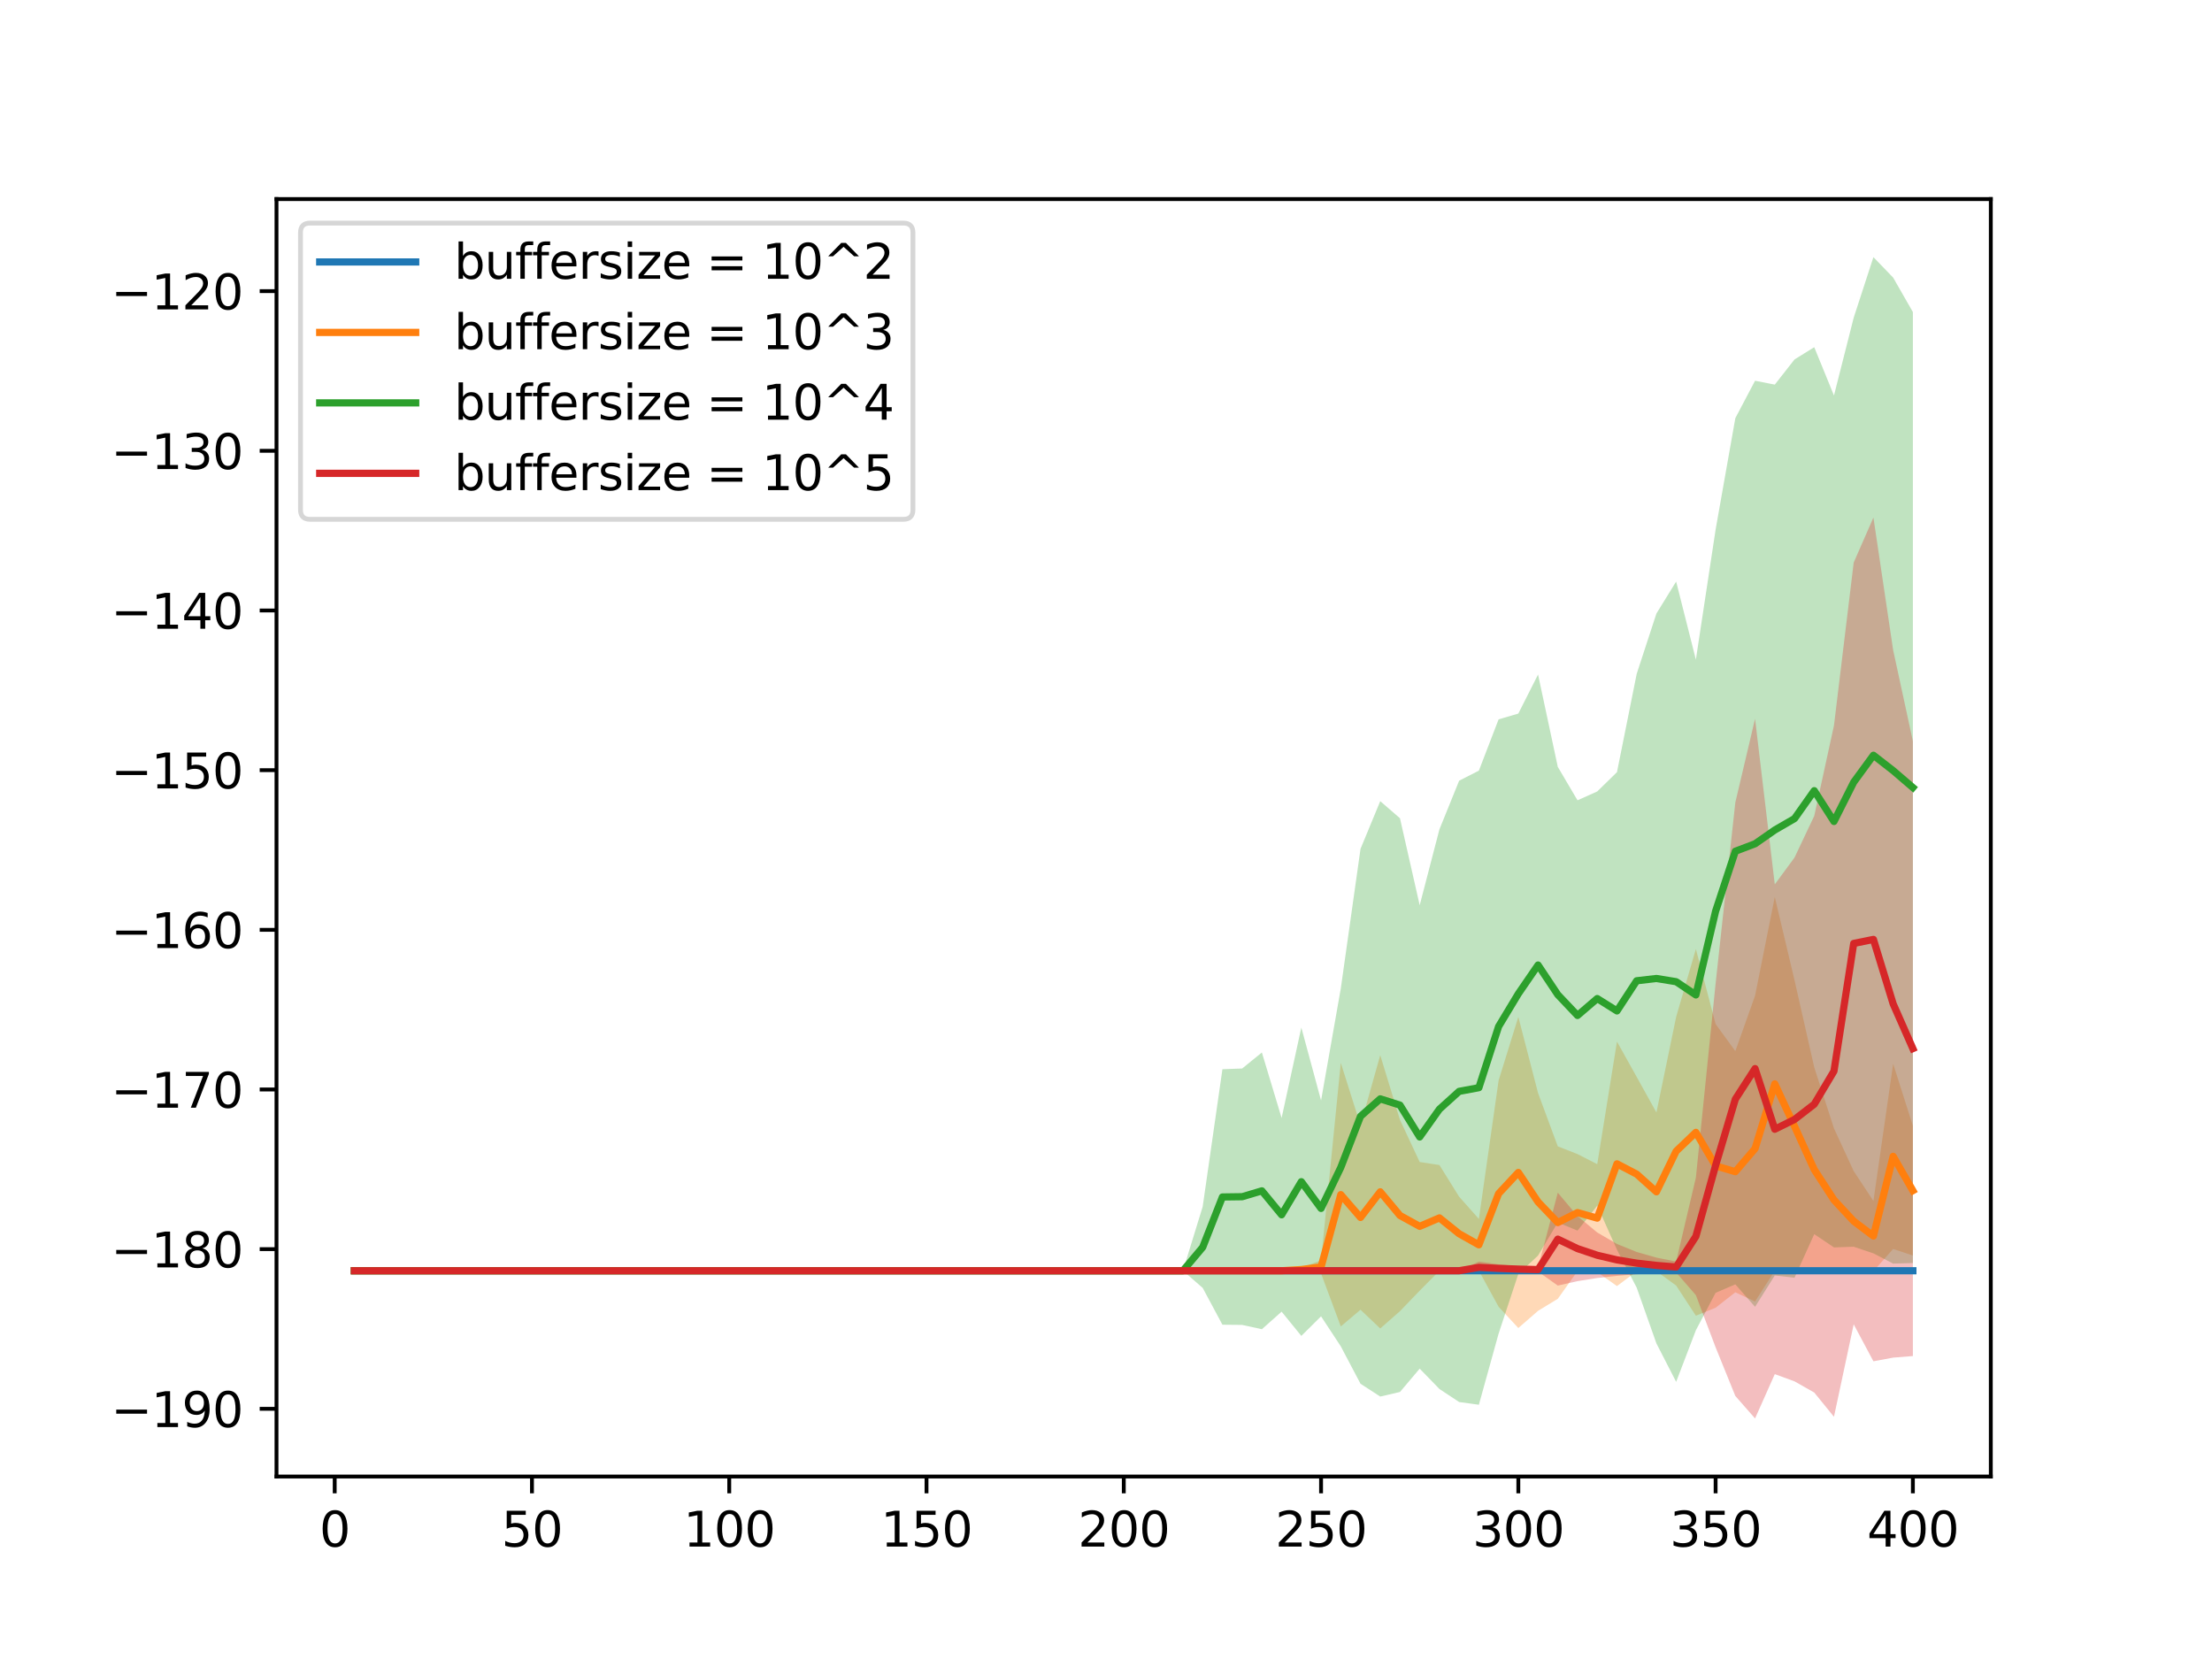 <?xml version="1.0" encoding="utf-8" standalone="no"?>
<!DOCTYPE svg PUBLIC "-//W3C//DTD SVG 1.1//EN"
  "http://www.w3.org/Graphics/SVG/1.1/DTD/svg11.dtd">
<svg height="345.6pt" version="1.1" viewBox="0 0 460.8 345.6" width="460.8pt" xmlns="http://www.w3.org/2000/svg" xmlns:xlink="http://www.w3.org/1999/xlink">
 <defs>
  <style type="text/css">*{stroke-linecap:butt;stroke-linejoin:round;}</style>
 </defs>
 <g id="figure_1">
  <g id="patch_1">
   <path d="M 0 345.6 
L 460.8 345.6 
L 460.8 0 
L 0 0 
z
" style="fill:#ffffff;"/>
  </g>
  <g id="axes_1">
   <g id="patch_2">
    <path d="M 57.6 307.584 
L 414.72 307.584 
L 414.72 41.472 
L 57.6 41.472 
z
" style="fill:#ffffff;"/>
   </g>
   <g id="PolyCollection_1">
    <path clip-path="url(#p10a5a491b6)" d="M 73.833 264.716 
L 73.833 264.716 
L 77.942 264.716 
L 82.052 264.716 
L 86.161 264.716 
L 90.271 264.716 
L 94.38 264.716 
L 98.49 264.716 
L 102.6 264.716 
L 106.709 264.716 
L 110.819 264.716 
L 114.928 264.716 
L 119.038 264.716 
L 123.147 264.716 
L 127.257 264.716 
L 131.366 264.716 
L 135.476 264.716 
L 139.586 264.716 
L 143.695 264.716 
L 147.805 264.716 
L 151.914 264.716 
L 156.024 264.716 
L 160.133 264.716 
L 164.243 264.716 
L 168.352 264.716 
L 172.462 264.716 
L 176.572 264.716 
L 180.681 264.716 
L 184.791 264.716 
L 188.9 264.716 
L 193.01 264.716 
L 197.119 264.716 
L 201.229 264.716 
L 205.338 264.716 
L 209.448 264.716 
L 213.557 264.716 
L 217.667 264.716 
L 221.777 264.716 
L 225.886 264.716 
L 229.996 264.716 
L 234.105 264.716 
L 238.215 264.716 
L 242.324 264.716 
L 246.434 264.716 
L 250.543 264.716 
L 254.653 264.716 
L 258.763 264.716 
L 262.872 264.716 
L 266.982 264.716 
L 271.091 264.716 
L 275.201 264.716 
L 279.31 264.716 
L 283.42 264.716 
L 287.529 264.716 
L 291.639 264.716 
L 295.748 264.716 
L 299.858 264.716 
L 303.968 264.716 
L 308.077 264.716 
L 312.187 264.716 
L 316.296 264.716 
L 320.406 264.716 
L 324.515 264.716 
L 328.625 264.716 
L 332.734 264.716 
L 336.844 264.716 
L 340.954 264.716 
L 345.063 264.716 
L 349.173 264.716 
L 353.282 264.716 
L 357.392 264.716 
L 361.501 264.716 
L 365.611 264.716 
L 369.72 264.716 
L 373.83 264.716 
L 377.94 264.716 
L 382.049 264.716 
L 386.159 264.716 
L 390.268 264.716 
L 394.378 264.716 
L 398.487 264.716 
L 398.487 264.716 
L 398.487 264.716 
L 394.378 264.716 
L 390.268 264.716 
L 386.159 264.716 
L 382.049 264.716 
L 377.94 264.716 
L 373.83 264.716 
L 369.72 264.716 
L 365.611 264.716 
L 361.501 264.716 
L 357.392 264.716 
L 353.282 264.716 
L 349.173 264.716 
L 345.063 264.716 
L 340.954 264.716 
L 336.844 264.716 
L 332.734 264.716 
L 328.625 264.716 
L 324.515 264.716 
L 320.406 264.716 
L 316.296 264.716 
L 312.187 264.716 
L 308.077 264.716 
L 303.968 264.716 
L 299.858 264.716 
L 295.748 264.716 
L 291.639 264.716 
L 287.529 264.716 
L 283.42 264.716 
L 279.31 264.716 
L 275.201 264.716 
L 271.091 264.716 
L 266.982 264.716 
L 262.872 264.716 
L 258.763 264.716 
L 254.653 264.716 
L 250.543 264.716 
L 246.434 264.716 
L 242.324 264.716 
L 238.215 264.716 
L 234.105 264.716 
L 229.996 264.716 
L 225.886 264.716 
L 221.777 264.716 
L 217.667 264.716 
L 213.557 264.716 
L 209.448 264.716 
L 205.338 264.716 
L 201.229 264.716 
L 197.119 264.716 
L 193.01 264.716 
L 188.9 264.716 
L 184.791 264.716 
L 180.681 264.716 
L 176.572 264.716 
L 172.462 264.716 
L 168.352 264.716 
L 164.243 264.716 
L 160.133 264.716 
L 156.024 264.716 
L 151.914 264.716 
L 147.805 264.716 
L 143.695 264.716 
L 139.586 264.716 
L 135.476 264.716 
L 131.366 264.716 
L 127.257 264.716 
L 123.147 264.716 
L 119.038 264.716 
L 114.928 264.716 
L 110.819 264.716 
L 106.709 264.716 
L 102.6 264.716 
L 98.49 264.716 
L 94.38 264.716 
L 90.271 264.716 
L 86.161 264.716 
L 82.052 264.716 
L 77.942 264.716 
L 73.833 264.716 
z
" style="fill:#1f77b4;fill-opacity:0.3;"/>
   </g>
   <g id="PolyCollection_2">
    <path clip-path="url(#p10a5a491b6)" d="M 73.833 264.716 
L 73.833 264.716 
L 77.942 264.716 
L 82.052 264.716 
L 86.161 264.716 
L 90.271 264.716 
L 94.38 264.716 
L 98.49 264.716 
L 102.6 264.716 
L 106.709 264.716 
L 110.819 264.716 
L 114.928 264.716 
L 119.038 264.716 
L 123.147 264.716 
L 127.257 264.716 
L 131.366 264.716 
L 135.476 264.716 
L 139.586 264.716 
L 143.695 264.716 
L 147.805 264.716 
L 151.914 264.716 
L 156.024 264.716 
L 160.133 264.716 
L 164.243 264.716 
L 168.352 264.716 
L 172.462 264.716 
L 176.572 264.716 
L 180.681 264.716 
L 184.791 264.716 
L 188.9 264.716 
L 193.01 264.716 
L 197.119 264.716 
L 201.229 264.716 
L 205.338 264.716 
L 209.448 264.716 
L 213.557 264.716 
L 217.667 264.716 
L 221.777 264.716 
L 225.886 264.716 
L 229.996 264.716 
L 234.105 264.716 
L 238.215 264.716 
L 242.324 264.716 
L 246.434 264.716 
L 250.543 264.716 
L 254.653 264.716 
L 258.763 264.716 
L 262.872 264.716 
L 266.982 264.716 
L 271.091 264.896 
L 275.201 265.294 
L 279.31 276.321 
L 283.42 272.84 
L 287.529 276.75 
L 291.639 273.14 
L 295.748 268.876 
L 299.858 264.723 
L 303.968 264.721 
L 308.077 264.72 
L 312.187 272.223 
L 316.296 276.652 
L 320.406 273.071 
L 324.515 270.565 
L 328.625 264.8 
L 332.734 265.001 
L 336.844 267.912 
L 340.954 264.84 
L 345.063 264.811 
L 349.173 267.805 
L 353.282 274.089 
L 357.392 272.424 
L 361.501 269.207 
L 365.611 271.134 
L 369.72 264.724 
L 373.83 265.06 
L 377.94 264.957 
L 382.049 264.885 
L 386.159 264.834 
L 390.268 264.799 
L 394.378 260.185 
L 398.487 261.545 
L 398.487 261.545 
L 398.487 234.525 
L 394.378 221.586 
L 390.268 250.181 
L 386.159 243.952 
L 382.049 235.053 
L 377.94 222.34 
L 373.83 204.179 
L 369.72 186.854 
L 365.611 207.411 
L 361.501 218.965 
L 357.392 213.317 
L 353.282 197.691 
L 349.173 211.829 
L 345.063 231.741 
L 340.954 224.345 
L 336.844 216.981 
L 332.734 242.514 
L 328.625 240.418 
L 324.515 238.805 
L 320.406 227.7 
L 316.296 211.836 
L 312.187 225.081 
L 308.077 253.926 
L 303.968 249.302 
L 299.858 242.695 
L 295.748 242.064 
L 291.639 233.278 
L 287.529 219.805 
L 283.42 234.4 
L 279.31 221.407 
L 275.201 262.559 
L 271.091 264.044 
L 266.982 264.716 
L 262.872 264.716 
L 258.763 264.716 
L 254.653 264.716 
L 250.543 264.716 
L 246.434 264.716 
L 242.324 264.716 
L 238.215 264.716 
L 234.105 264.716 
L 229.996 264.716 
L 225.886 264.716 
L 221.777 264.716 
L 217.667 264.716 
L 213.557 264.716 
L 209.448 264.716 
L 205.338 264.716 
L 201.229 264.716 
L 197.119 264.716 
L 193.01 264.716 
L 188.9 264.716 
L 184.791 264.716 
L 180.681 264.716 
L 176.572 264.716 
L 172.462 264.716 
L 168.352 264.716 
L 164.243 264.716 
L 160.133 264.716 
L 156.024 264.716 
L 151.914 264.716 
L 147.805 264.716 
L 143.695 264.716 
L 139.586 264.716 
L 135.476 264.716 
L 131.366 264.716 
L 127.257 264.716 
L 123.147 264.716 
L 119.038 264.716 
L 114.928 264.716 
L 110.819 264.716 
L 106.709 264.716 
L 102.6 264.716 
L 98.49 264.716 
L 94.38 264.716 
L 90.271 264.716 
L 86.161 264.716 
L 82.052 264.716 
L 77.942 264.716 
L 73.833 264.716 
z
" style="fill:#ff7f0e;fill-opacity:0.3;"/>
   </g>
   <g id="PolyCollection_3">
    <path clip-path="url(#p10a5a491b6)" d="M 73.833 264.716 
L 73.833 264.716 
L 77.942 264.716 
L 82.052 264.716 
L 86.161 264.716 
L 90.271 264.716 
L 94.38 264.716 
L 98.49 264.716 
L 102.6 264.716 
L 106.709 264.716 
L 110.819 264.716 
L 114.928 264.716 
L 119.038 264.716 
L 123.147 264.716 
L 127.257 264.716 
L 131.366 264.716 
L 135.476 264.716 
L 139.586 264.716 
L 143.695 264.716 
L 147.805 264.716 
L 151.914 264.716 
L 156.024 264.716 
L 160.133 264.716 
L 164.243 264.716 
L 168.352 264.716 
L 172.462 264.716 
L 176.572 264.716 
L 180.681 264.716 
L 184.791 264.716 
L 188.9 264.716 
L 193.01 264.716 
L 197.119 264.716 
L 201.229 264.716 
L 205.338 264.716 
L 209.448 264.716 
L 213.557 264.716 
L 217.667 264.716 
L 221.777 264.716 
L 225.886 264.716 
L 229.996 264.716 
L 234.105 264.716 
L 238.215 264.716 
L 242.324 264.716 
L 246.434 264.716 
L 250.543 268.295 
L 254.653 275.964 
L 258.763 276.004 
L 262.872 276.899 
L 266.982 273.244 
L 271.091 278.292 
L 275.201 274.22 
L 279.31 280.467 
L 283.42 288.263 
L 287.529 290.927 
L 291.639 289.973 
L 295.748 285.116 
L 299.858 289.352 
L 303.968 292.07 
L 308.077 292.631 
L 312.187 277.817 
L 316.296 265.39 
L 320.406 261.553 
L 324.515 254.664 
L 328.625 256.363 
L 332.734 251.162 
L 336.844 260.336 
L 340.954 268.247 
L 345.063 279.86 
L 349.173 287.864 
L 353.282 277.117 
L 357.392 269.317 
L 361.501 267.555 
L 365.611 272.235 
L 369.72 265.697 
L 373.83 266.18 
L 377.94 257.099 
L 382.049 259.862 
L 386.159 259.718 
L 390.268 261.099 
L 394.378 263.233 
L 398.487 263.115 
L 398.487 263.115 
L 398.487 64.999 
L 394.378 57.83 
L 390.268 53.568 
L 386.159 66.183 
L 382.049 82.39 
L 377.94 72.329 
L 373.83 74.88 
L 369.72 80.123 
L 365.611 79.316 
L 361.501 87.109 
L 357.392 110.326 
L 353.282 137.407 
L 349.173 121.148 
L 345.063 127.81 
L 340.954 140.374 
L 336.844 160.856 
L 332.734 164.873 
L 328.625 166.718 
L 324.515 159.747 
L 320.406 140.516 
L 316.296 148.648 
L 312.187 149.855 
L 308.077 160.539 
L 303.968 162.631 
L 299.858 172.774 
L 295.748 188.582 
L 291.639 170.458 
L 287.529 166.897 
L 283.42 176.838 
L 279.31 205.934 
L 275.201 229.25 
L 271.091 214.05 
L 266.982 232.891 
L 262.872 219.251 
L 258.763 222.589 
L 254.653 222.74 
L 250.543 251.36 
L 246.434 264.716 
L 242.324 264.716 
L 238.215 264.716 
L 234.105 264.716 
L 229.996 264.716 
L 225.886 264.716 
L 221.777 264.716 
L 217.667 264.716 
L 213.557 264.716 
L 209.448 264.716 
L 205.338 264.716 
L 201.229 264.716 
L 197.119 264.716 
L 193.01 264.716 
L 188.9 264.716 
L 184.791 264.716 
L 180.681 264.716 
L 176.572 264.716 
L 172.462 264.716 
L 168.352 264.716 
L 164.243 264.716 
L 160.133 264.716 
L 156.024 264.716 
L 151.914 264.716 
L 147.805 264.716 
L 143.695 264.716 
L 139.586 264.716 
L 135.476 264.716 
L 131.366 264.716 
L 127.257 264.716 
L 123.147 264.716 
L 119.038 264.716 
L 114.928 264.716 
L 110.819 264.716 
L 106.709 264.716 
L 102.6 264.716 
L 98.49 264.716 
L 94.38 264.716 
L 90.271 264.716 
L 86.161 264.716 
L 82.052 264.716 
L 77.942 264.716 
L 73.833 264.716 
z
" style="fill:#2ca02c;fill-opacity:0.3;"/>
   </g>
   <g id="PolyCollection_4">
    <path clip-path="url(#p10a5a491b6)" d="M 73.833 264.716 
L 73.833 264.716 
L 77.942 264.716 
L 82.052 264.716 
L 86.161 264.716 
L 90.271 264.716 
L 94.38 264.716 
L 98.49 264.716 
L 102.6 264.716 
L 106.709 264.716 
L 110.819 264.716 
L 114.928 264.716 
L 119.038 264.716 
L 123.147 264.716 
L 127.257 264.716 
L 131.366 264.716 
L 135.476 264.716 
L 139.586 264.716 
L 143.695 264.716 
L 147.805 264.716 
L 151.914 264.716 
L 156.024 264.716 
L 160.133 264.716 
L 164.243 264.716 
L 168.352 264.716 
L 172.462 264.716 
L 176.572 264.716 
L 180.681 264.716 
L 184.791 264.716 
L 188.9 264.716 
L 193.01 264.716 
L 197.119 264.716 
L 201.229 264.716 
L 205.338 264.716 
L 209.448 264.716 
L 213.557 264.716 
L 217.667 264.716 
L 221.777 264.716 
L 225.886 264.716 
L 229.996 264.716 
L 234.105 264.716 
L 238.215 264.716 
L 242.324 264.716 
L 246.434 264.716 
L 250.543 264.716 
L 254.653 264.716 
L 258.763 264.716 
L 262.872 264.716 
L 266.982 264.716 
L 271.091 264.716 
L 275.201 264.716 
L 279.31 264.716 
L 283.42 264.716 
L 287.529 264.716 
L 291.639 264.716 
L 295.748 264.716 
L 299.858 264.716 
L 303.968 264.716 
L 308.077 265.226 
L 312.187 265.073 
L 316.296 264.966 
L 320.406 264.891 
L 324.515 267.811 
L 328.625 266.883 
L 332.734 266.233 
L 336.844 265.778 
L 340.954 265.459 
L 345.063 265.236 
L 349.173 265.08 
L 353.282 269.804 
L 357.392 280.671 
L 361.501 290.804 
L 365.611 295.488 
L 369.72 286.257 
L 373.83 287.759 
L 377.94 290.09 
L 382.049 295.141 
L 386.159 275.881 
L 390.268 283.582 
L 394.378 282.819 
L 398.487 282.487 
L 398.487 282.487 
L 398.487 154.391 
L 394.378 135.43 
L 390.268 107.813 
L 386.159 117.195 
L 382.049 151.136 
L 377.94 169.972 
L 373.83 178.65 
L 369.72 184.23 
L 365.611 149.736 
L 361.501 167.157 
L 357.392 204.887 
L 353.282 245.322 
L 349.173 262.804 
L 345.063 261.984 
L 340.954 260.813 
L 336.844 259.141 
L 332.734 256.751 
L 328.625 253.337 
L 324.515 248.46 
L 320.406 264.063 
L 316.296 263.784 
L 312.187 263.384 
L 308.077 262.813 
L 303.968 264.716 
L 299.858 264.716 
L 295.748 264.716 
L 291.639 264.716 
L 287.529 264.716 
L 283.42 264.716 
L 279.31 264.716 
L 275.201 264.716 
L 271.091 264.716 
L 266.982 264.716 
L 262.872 264.716 
L 258.763 264.716 
L 254.653 264.716 
L 250.543 264.716 
L 246.434 264.716 
L 242.324 264.716 
L 238.215 264.716 
L 234.105 264.716 
L 229.996 264.716 
L 225.886 264.716 
L 221.777 264.716 
L 217.667 264.716 
L 213.557 264.716 
L 209.448 264.716 
L 205.338 264.716 
L 201.229 264.716 
L 197.119 264.716 
L 193.01 264.716 
L 188.9 264.716 
L 184.791 264.716 
L 180.681 264.716 
L 176.572 264.716 
L 172.462 264.716 
L 168.352 264.716 
L 164.243 264.716 
L 160.133 264.716 
L 156.024 264.716 
L 151.914 264.716 
L 147.805 264.716 
L 143.695 264.716 
L 139.586 264.716 
L 135.476 264.716 
L 131.366 264.716 
L 127.257 264.716 
L 123.147 264.716 
L 119.038 264.716 
L 114.928 264.716 
L 110.819 264.716 
L 106.709 264.716 
L 102.6 264.716 
L 98.49 264.716 
L 94.38 264.716 
L 90.271 264.716 
L 86.161 264.716 
L 82.052 264.716 
L 77.942 264.716 
L 73.833 264.716 
z
" style="fill:#d62728;fill-opacity:0.3;"/>
   </g>
   <g id="matplotlib.axis_1">
    <g id="xtick_1">
     <g id="line2d_1">
      <defs>
       <path d="M 0 0 
L 0 3.5 
" id="m43c680f51a" style="stroke:#000000;stroke-width:0.8;"/>
      </defs>
      <g>
       <use style="stroke:#000000;stroke-width:0.8;" x="69.723" xlink:href="#m43c680f51a" y="307.584"/>
      </g>
     </g>
     <g id="text_1">
      <!-- 0 -->
      <g transform="translate(66.542 322.182)scale(0.1 -0.1)">
       <defs>
        <path d="M 2034 4250 
Q 1547 4250 1301 3770 
Q 1056 3291 1056 2328 
Q 1056 1369 1301 889 
Q 1547 409 2034 409 
Q 2525 409 2770 889 
Q 3016 1369 3016 2328 
Q 3016 3291 2770 3770 
Q 2525 4250 2034 4250 
z
M 2034 4750 
Q 2819 4750 3233 4129 
Q 3647 3509 3647 2328 
Q 3647 1150 3233 529 
Q 2819 -91 2034 -91 
Q 1250 -91 836 529 
Q 422 1150 422 2328 
Q 422 3509 836 4129 
Q 1250 4750 2034 4750 
z
" id="DejaVuSans-30" transform="scale(0.016)"/>
       </defs>
       <use xlink:href="#DejaVuSans-30"/>
      </g>
     </g>
    </g>
    <g id="xtick_2">
     <g id="line2d_2">
      <g>
       <use style="stroke:#000000;stroke-width:0.8;" x="110.819" xlink:href="#m43c680f51a" y="307.584"/>
      </g>
     </g>
     <g id="text_2">
      <!-- 50 -->
      <g transform="translate(104.456 322.182)scale(0.1 -0.1)">
       <defs>
        <path d="M 691 4666 
L 3169 4666 
L 3169 4134 
L 1269 4134 
L 1269 2991 
Q 1406 3038 1543 3061 
Q 1681 3084 1819 3084 
Q 2600 3084 3056 2656 
Q 3513 2228 3513 1497 
Q 3513 744 3044 326 
Q 2575 -91 1722 -91 
Q 1428 -91 1123 -41 
Q 819 9 494 109 
L 494 744 
Q 775 591 1075 516 
Q 1375 441 1709 441 
Q 2250 441 2565 725 
Q 2881 1009 2881 1497 
Q 2881 1984 2565 2268 
Q 2250 2553 1709 2553 
Q 1456 2553 1204 2497 
Q 953 2441 691 2322 
L 691 4666 
z
" id="DejaVuSans-35" transform="scale(0.016)"/>
       </defs>
       <use xlink:href="#DejaVuSans-35"/>
       <use x="63.623" xlink:href="#DejaVuSans-30"/>
      </g>
     </g>
    </g>
    <g id="xtick_3">
     <g id="line2d_3">
      <g>
       <use style="stroke:#000000;stroke-width:0.8;" x="151.914" xlink:href="#m43c680f51a" y="307.584"/>
      </g>
     </g>
     <g id="text_3">
      <!-- 100 -->
      <g transform="translate(142.37 322.182)scale(0.1 -0.1)">
       <defs>
        <path d="M 794 531 
L 1825 531 
L 1825 4091 
L 703 3866 
L 703 4441 
L 1819 4666 
L 2450 4666 
L 2450 531 
L 3481 531 
L 3481 0 
L 794 0 
L 794 531 
z
" id="DejaVuSans-31" transform="scale(0.016)"/>
       </defs>
       <use xlink:href="#DejaVuSans-31"/>
       <use x="63.623" xlink:href="#DejaVuSans-30"/>
       <use x="127.246" xlink:href="#DejaVuSans-30"/>
      </g>
     </g>
    </g>
    <g id="xtick_4">
     <g id="line2d_4">
      <g>
       <use style="stroke:#000000;stroke-width:0.8;" x="193.01" xlink:href="#m43c680f51a" y="307.584"/>
      </g>
     </g>
     <g id="text_4">
      <!-- 150 -->
      <g transform="translate(183.466 322.182)scale(0.1 -0.1)">
       <use xlink:href="#DejaVuSans-31"/>
       <use x="63.623" xlink:href="#DejaVuSans-35"/>
       <use x="127.246" xlink:href="#DejaVuSans-30"/>
      </g>
     </g>
    </g>
    <g id="xtick_5">
     <g id="line2d_5">
      <g>
       <use style="stroke:#000000;stroke-width:0.8;" x="234.105" xlink:href="#m43c680f51a" y="307.584"/>
      </g>
     </g>
     <g id="text_5">
      <!-- 200 -->
      <g transform="translate(224.561 322.182)scale(0.1 -0.1)">
       <defs>
        <path d="M 1228 531 
L 3431 531 
L 3431 0 
L 469 0 
L 469 531 
Q 828 903 1448 1529 
Q 2069 2156 2228 2338 
Q 2531 2678 2651 2914 
Q 2772 3150 2772 3378 
Q 2772 3750 2511 3984 
Q 2250 4219 1831 4219 
Q 1534 4219 1204 4116 
Q 875 4013 500 3803 
L 500 4441 
Q 881 4594 1212 4672 
Q 1544 4750 1819 4750 
Q 2544 4750 2975 4387 
Q 3406 4025 3406 3419 
Q 3406 3131 3298 2873 
Q 3191 2616 2906 2266 
Q 2828 2175 2409 1742 
Q 1991 1309 1228 531 
z
" id="DejaVuSans-32" transform="scale(0.016)"/>
       </defs>
       <use xlink:href="#DejaVuSans-32"/>
       <use x="63.623" xlink:href="#DejaVuSans-30"/>
       <use x="127.246" xlink:href="#DejaVuSans-30"/>
      </g>
     </g>
    </g>
    <g id="xtick_6">
     <g id="line2d_6">
      <g>
       <use style="stroke:#000000;stroke-width:0.8;" x="275.201" xlink:href="#m43c680f51a" y="307.584"/>
      </g>
     </g>
     <g id="text_6">
      <!-- 250 -->
      <g transform="translate(265.657 322.182)scale(0.1 -0.1)">
       <use xlink:href="#DejaVuSans-32"/>
       <use x="63.623" xlink:href="#DejaVuSans-35"/>
       <use x="127.246" xlink:href="#DejaVuSans-30"/>
      </g>
     </g>
    </g>
    <g id="xtick_7">
     <g id="line2d_7">
      <g>
       <use style="stroke:#000000;stroke-width:0.8;" x="316.296" xlink:href="#m43c680f51a" y="307.584"/>
      </g>
     </g>
     <g id="text_7">
      <!-- 300 -->
      <g transform="translate(306.752 322.182)scale(0.1 -0.1)">
       <defs>
        <path d="M 2597 2516 
Q 3050 2419 3304 2112 
Q 3559 1806 3559 1356 
Q 3559 666 3084 287 
Q 2609 -91 1734 -91 
Q 1441 -91 1130 -33 
Q 819 25 488 141 
L 488 750 
Q 750 597 1062 519 
Q 1375 441 1716 441 
Q 2309 441 2620 675 
Q 2931 909 2931 1356 
Q 2931 1769 2642 2001 
Q 2353 2234 1838 2234 
L 1294 2234 
L 1294 2753 
L 1863 2753 
Q 2328 2753 2575 2939 
Q 2822 3125 2822 3475 
Q 2822 3834 2567 4026 
Q 2313 4219 1838 4219 
Q 1578 4219 1281 4162 
Q 984 4106 628 3988 
L 628 4550 
Q 988 4650 1302 4700 
Q 1616 4750 1894 4750 
Q 2613 4750 3031 4423 
Q 3450 4097 3450 3541 
Q 3450 3153 3228 2886 
Q 3006 2619 2597 2516 
z
" id="DejaVuSans-33" transform="scale(0.016)"/>
       </defs>
       <use xlink:href="#DejaVuSans-33"/>
       <use x="63.623" xlink:href="#DejaVuSans-30"/>
       <use x="127.246" xlink:href="#DejaVuSans-30"/>
      </g>
     </g>
    </g>
    <g id="xtick_8">
     <g id="line2d_8">
      <g>
       <use style="stroke:#000000;stroke-width:0.8;" x="357.392" xlink:href="#m43c680f51a" y="307.584"/>
      </g>
     </g>
     <g id="text_8">
      <!-- 350 -->
      <g transform="translate(347.848 322.182)scale(0.1 -0.1)">
       <use xlink:href="#DejaVuSans-33"/>
       <use x="63.623" xlink:href="#DejaVuSans-35"/>
       <use x="127.246" xlink:href="#DejaVuSans-30"/>
      </g>
     </g>
    </g>
    <g id="xtick_9">
     <g id="line2d_9">
      <g>
       <use style="stroke:#000000;stroke-width:0.8;" x="398.487" xlink:href="#m43c680f51a" y="307.584"/>
      </g>
     </g>
     <g id="text_9">
      <!-- 400 -->
      <g transform="translate(388.944 322.182)scale(0.1 -0.1)">
       <defs>
        <path d="M 2419 4116 
L 825 1625 
L 2419 1625 
L 2419 4116 
z
M 2253 4666 
L 3047 4666 
L 3047 1625 
L 3713 1625 
L 3713 1100 
L 3047 1100 
L 3047 0 
L 2419 0 
L 2419 1100 
L 313 1100 
L 313 1709 
L 2253 4666 
z
" id="DejaVuSans-34" transform="scale(0.016)"/>
       </defs>
       <use xlink:href="#DejaVuSans-34"/>
       <use x="63.623" xlink:href="#DejaVuSans-30"/>
       <use x="127.246" xlink:href="#DejaVuSans-30"/>
      </g>
     </g>
    </g>
   </g>
   <g id="matplotlib.axis_2">
    <g id="ytick_1">
     <g id="line2d_10">
      <defs>
       <path d="M 0 0 
L -3.5 0 
" id="mfd2711995f" style="stroke:#000000;stroke-width:0.8;"/>
      </defs>
      <g>
       <use style="stroke:#000000;stroke-width:0.8;" x="57.6" xlink:href="#mfd2711995f" y="293.484"/>
      </g>
     </g>
     <g id="text_10">
      <!-- −190 -->
      <g transform="translate(23.133 297.283)scale(0.1 -0.1)">
       <defs>
        <path d="M 678 2272 
L 4684 2272 
L 4684 1741 
L 678 1741 
L 678 2272 
z
" id="DejaVuSans-2212" transform="scale(0.016)"/>
        <path d="M 703 97 
L 703 672 
Q 941 559 1184 500 
Q 1428 441 1663 441 
Q 2288 441 2617 861 
Q 2947 1281 2994 2138 
Q 2813 1869 2534 1725 
Q 2256 1581 1919 1581 
Q 1219 1581 811 2004 
Q 403 2428 403 3163 
Q 403 3881 828 4315 
Q 1253 4750 1959 4750 
Q 2769 4750 3195 4129 
Q 3622 3509 3622 2328 
Q 3622 1225 3098 567 
Q 2575 -91 1691 -91 
Q 1453 -91 1209 -44 
Q 966 3 703 97 
z
M 1959 2075 
Q 2384 2075 2632 2365 
Q 2881 2656 2881 3163 
Q 2881 3666 2632 3958 
Q 2384 4250 1959 4250 
Q 1534 4250 1286 3958 
Q 1038 3666 1038 3163 
Q 1038 2656 1286 2365 
Q 1534 2075 1959 2075 
z
" id="DejaVuSans-39" transform="scale(0.016)"/>
       </defs>
       <use xlink:href="#DejaVuSans-2212"/>
       <use x="83.789" xlink:href="#DejaVuSans-31"/>
       <use x="147.412" xlink:href="#DejaVuSans-39"/>
       <use x="211.035" xlink:href="#DejaVuSans-30"/>
      </g>
     </g>
    </g>
    <g id="ytick_2">
     <g id="line2d_11">
      <g>
       <use style="stroke:#000000;stroke-width:0.8;" x="57.6" xlink:href="#mfd2711995f" y="260.222"/>
      </g>
     </g>
     <g id="text_11">
      <!-- −180 -->
      <g transform="translate(23.133 264.021)scale(0.1 -0.1)">
       <defs>
        <path d="M 2034 2216 
Q 1584 2216 1326 1975 
Q 1069 1734 1069 1313 
Q 1069 891 1326 650 
Q 1584 409 2034 409 
Q 2484 409 2743 651 
Q 3003 894 3003 1313 
Q 3003 1734 2745 1975 
Q 2488 2216 2034 2216 
z
M 1403 2484 
Q 997 2584 770 2862 
Q 544 3141 544 3541 
Q 544 4100 942 4425 
Q 1341 4750 2034 4750 
Q 2731 4750 3128 4425 
Q 3525 4100 3525 3541 
Q 3525 3141 3298 2862 
Q 3072 2584 2669 2484 
Q 3125 2378 3379 2068 
Q 3634 1759 3634 1313 
Q 3634 634 3220 271 
Q 2806 -91 2034 -91 
Q 1263 -91 848 271 
Q 434 634 434 1313 
Q 434 1759 690 2068 
Q 947 2378 1403 2484 
z
M 1172 3481 
Q 1172 3119 1398 2916 
Q 1625 2713 2034 2713 
Q 2441 2713 2670 2916 
Q 2900 3119 2900 3481 
Q 2900 3844 2670 4047 
Q 2441 4250 2034 4250 
Q 1625 4250 1398 4047 
Q 1172 3844 1172 3481 
z
" id="DejaVuSans-38" transform="scale(0.016)"/>
       </defs>
       <use xlink:href="#DejaVuSans-2212"/>
       <use x="83.789" xlink:href="#DejaVuSans-31"/>
       <use x="147.412" xlink:href="#DejaVuSans-38"/>
       <use x="211.035" xlink:href="#DejaVuSans-30"/>
      </g>
     </g>
    </g>
    <g id="ytick_3">
     <g id="line2d_12">
      <g>
       <use style="stroke:#000000;stroke-width:0.8;" x="57.6" xlink:href="#mfd2711995f" y="226.96"/>
      </g>
     </g>
     <g id="text_12">
      <!-- −170 -->
      <g transform="translate(23.133 230.76)scale(0.1 -0.1)">
       <defs>
        <path d="M 525 4666 
L 3525 4666 
L 3525 4397 
L 1831 0 
L 1172 0 
L 2766 4134 
L 525 4134 
L 525 4666 
z
" id="DejaVuSans-37" transform="scale(0.016)"/>
       </defs>
       <use xlink:href="#DejaVuSans-2212"/>
       <use x="83.789" xlink:href="#DejaVuSans-31"/>
       <use x="147.412" xlink:href="#DejaVuSans-37"/>
       <use x="211.035" xlink:href="#DejaVuSans-30"/>
      </g>
     </g>
    </g>
    <g id="ytick_4">
     <g id="line2d_13">
      <g>
       <use style="stroke:#000000;stroke-width:0.8;" x="57.6" xlink:href="#mfd2711995f" y="193.699"/>
      </g>
     </g>
     <g id="text_13">
      <!-- −160 -->
      <g transform="translate(23.133 197.498)scale(0.1 -0.1)">
       <defs>
        <path d="M 2113 2584 
Q 1688 2584 1439 2293 
Q 1191 2003 1191 1497 
Q 1191 994 1439 701 
Q 1688 409 2113 409 
Q 2538 409 2786 701 
Q 3034 994 3034 1497 
Q 3034 2003 2786 2293 
Q 2538 2584 2113 2584 
z
M 3366 4563 
L 3366 3988 
Q 3128 4100 2886 4159 
Q 2644 4219 2406 4219 
Q 1781 4219 1451 3797 
Q 1122 3375 1075 2522 
Q 1259 2794 1537 2939 
Q 1816 3084 2150 3084 
Q 2853 3084 3261 2657 
Q 3669 2231 3669 1497 
Q 3669 778 3244 343 
Q 2819 -91 2113 -91 
Q 1303 -91 875 529 
Q 447 1150 447 2328 
Q 447 3434 972 4092 
Q 1497 4750 2381 4750 
Q 2619 4750 2861 4703 
Q 3103 4656 3366 4563 
z
" id="DejaVuSans-36" transform="scale(0.016)"/>
       </defs>
       <use xlink:href="#DejaVuSans-2212"/>
       <use x="83.789" xlink:href="#DejaVuSans-31"/>
       <use x="147.412" xlink:href="#DejaVuSans-36"/>
       <use x="211.035" xlink:href="#DejaVuSans-30"/>
      </g>
     </g>
    </g>
    <g id="ytick_5">
     <g id="line2d_14">
      <g>
       <use style="stroke:#000000;stroke-width:0.8;" x="57.6" xlink:href="#mfd2711995f" y="160.437"/>
      </g>
     </g>
     <g id="text_14">
      <!-- −150 -->
      <g transform="translate(23.133 164.236)scale(0.1 -0.1)">
       <use xlink:href="#DejaVuSans-2212"/>
       <use x="83.789" xlink:href="#DejaVuSans-31"/>
       <use x="147.412" xlink:href="#DejaVuSans-35"/>
       <use x="211.035" xlink:href="#DejaVuSans-30"/>
      </g>
     </g>
    </g>
    <g id="ytick_6">
     <g id="line2d_15">
      <g>
       <use style="stroke:#000000;stroke-width:0.8;" x="57.6" xlink:href="#mfd2711995f" y="127.175"/>
      </g>
     </g>
     <g id="text_15">
      <!-- −140 -->
      <g transform="translate(23.133 130.974)scale(0.1 -0.1)">
       <use xlink:href="#DejaVuSans-2212"/>
       <use x="83.789" xlink:href="#DejaVuSans-31"/>
       <use x="147.412" xlink:href="#DejaVuSans-34"/>
       <use x="211.035" xlink:href="#DejaVuSans-30"/>
      </g>
     </g>
    </g>
    <g id="ytick_7">
     <g id="line2d_16">
      <g>
       <use style="stroke:#000000;stroke-width:0.8;" x="57.6" xlink:href="#mfd2711995f" y="93.913"/>
      </g>
     </g>
     <g id="text_16">
      <!-- −130 -->
      <g transform="translate(23.133 97.713)scale(0.1 -0.1)">
       <use xlink:href="#DejaVuSans-2212"/>
       <use x="83.789" xlink:href="#DejaVuSans-31"/>
       <use x="147.412" xlink:href="#DejaVuSans-33"/>
       <use x="211.035" xlink:href="#DejaVuSans-30"/>
      </g>
     </g>
    </g>
    <g id="ytick_8">
     <g id="line2d_17">
      <g>
       <use style="stroke:#000000;stroke-width:0.8;" x="57.6" xlink:href="#mfd2711995f" y="60.652"/>
      </g>
     </g>
     <g id="text_17">
      <!-- −120 -->
      <g transform="translate(23.133 64.451)scale(0.1 -0.1)">
       <use xlink:href="#DejaVuSans-2212"/>
       <use x="83.789" xlink:href="#DejaVuSans-31"/>
       <use x="147.412" xlink:href="#DejaVuSans-32"/>
       <use x="211.035" xlink:href="#DejaVuSans-30"/>
      </g>
     </g>
    </g>
   </g>
   <g id="line2d_18">
    <path clip-path="url(#p10a5a491b6)" d="M 73.833 264.716 
L 77.942 264.716 
L 82.052 264.716 
L 86.161 264.716 
L 90.271 264.716 
L 94.38 264.716 
L 98.49 264.716 
L 102.6 264.716 
L 106.709 264.716 
L 110.819 264.716 
L 114.928 264.716 
L 119.038 264.716 
L 123.147 264.716 
L 127.257 264.716 
L 131.366 264.716 
L 135.476 264.716 
L 139.586 264.716 
L 143.695 264.716 
L 147.805 264.716 
L 151.914 264.716 
L 156.024 264.716 
L 160.133 264.716 
L 164.243 264.716 
L 168.352 264.716 
L 172.462 264.716 
L 176.572 264.716 
L 180.681 264.716 
L 184.791 264.716 
L 188.9 264.716 
L 193.01 264.716 
L 197.119 264.716 
L 201.229 264.716 
L 205.338 264.716 
L 209.448 264.716 
L 213.557 264.716 
L 217.667 264.716 
L 221.777 264.716 
L 225.886 264.716 
L 229.996 264.716 
L 234.105 264.716 
L 238.215 264.716 
L 242.324 264.716 
L 246.434 264.716 
L 250.543 264.716 
L 254.653 264.716 
L 258.763 264.716 
L 262.872 264.716 
L 266.982 264.716 
L 271.091 264.716 
L 275.201 264.716 
L 279.31 264.716 
L 283.42 264.716 
L 287.529 264.716 
L 291.639 264.716 
L 295.748 264.716 
L 299.858 264.716 
L 303.968 264.716 
L 308.077 264.716 
L 312.187 264.716 
L 316.296 264.716 
L 320.406 264.716 
L 324.515 264.716 
L 328.625 264.716 
L 332.734 264.716 
L 336.844 264.716 
L 340.954 264.716 
L 345.063 264.716 
L 349.173 264.716 
L 353.282 264.716 
L 357.392 264.716 
L 361.501 264.716 
L 365.611 264.716 
L 369.72 264.716 
L 373.83 264.716 
L 377.94 264.716 
L 382.049 264.716 
L 386.159 264.716 
L 390.268 264.716 
L 394.378 264.716 
L 398.487 264.716 
" style="fill:none;stroke:#1f77b4;stroke-linecap:square;stroke-width:1.5;"/>
   </g>
   <g id="line2d_19">
    <path clip-path="url(#p10a5a491b6)" d="M 73.833 264.716 
L 77.942 264.716 
L 82.052 264.716 
L 86.161 264.716 
L 90.271 264.716 
L 94.38 264.716 
L 98.49 264.716 
L 102.6 264.716 
L 106.709 264.716 
L 110.819 264.716 
L 114.928 264.716 
L 119.038 264.716 
L 123.147 264.716 
L 127.257 264.716 
L 131.366 264.716 
L 135.476 264.716 
L 139.586 264.716 
L 143.695 264.716 
L 147.805 264.716 
L 151.914 264.716 
L 156.024 264.716 
L 160.133 264.716 
L 164.243 264.716 
L 168.352 264.716 
L 172.462 264.716 
L 176.572 264.716 
L 180.681 264.716 
L 184.791 264.716 
L 188.9 264.716 
L 193.01 264.716 
L 197.119 264.716 
L 201.229 264.716 
L 205.338 264.716 
L 209.448 264.716 
L 213.557 264.716 
L 217.667 264.716 
L 221.777 264.716 
L 225.886 264.716 
L 229.996 264.716 
L 234.105 264.716 
L 238.215 264.716 
L 242.324 264.716 
L 246.434 264.716 
L 250.543 264.716 
L 254.653 264.716 
L 258.763 264.716 
L 262.872 264.716 
L 266.982 264.716 
L 271.091 264.47 
L 275.201 263.927 
L 279.31 248.864 
L 283.42 253.62 
L 287.529 248.278 
L 291.639 253.209 
L 295.748 255.47 
L 299.858 253.709 
L 303.968 257.011 
L 308.077 259.323 
L 312.187 248.652 
L 316.296 244.244 
L 320.406 250.386 
L 324.515 254.685 
L 328.625 252.609 
L 332.734 253.758 
L 336.844 242.446 
L 340.954 244.592 
L 345.063 248.276 
L 349.173 239.817 
L 353.282 235.89 
L 357.392 242.87 
L 361.501 244.086 
L 365.611 239.273 
L 369.72 225.789 
L 373.83 234.619 
L 377.94 243.648 
L 382.049 249.969 
L 386.159 254.393 
L 390.268 257.49 
L 394.378 240.886 
L 398.487 248.035 
" style="fill:none;stroke:#ff7f0e;stroke-linecap:square;stroke-width:1.5;"/>
   </g>
   <g id="line2d_20">
    <path clip-path="url(#p10a5a491b6)" d="M 73.833 264.716 
L 77.942 264.716 
L 82.052 264.716 
L 86.161 264.716 
L 90.271 264.716 
L 94.38 264.716 
L 98.49 264.716 
L 102.6 264.716 
L 106.709 264.716 
L 110.819 264.716 
L 114.928 264.716 
L 119.038 264.716 
L 123.147 264.716 
L 127.257 264.716 
L 131.366 264.716 
L 135.476 264.716 
L 139.586 264.716 
L 143.695 264.716 
L 147.805 264.716 
L 151.914 264.716 
L 156.024 264.716 
L 160.133 264.716 
L 164.243 264.716 
L 168.352 264.716 
L 172.462 264.716 
L 176.572 264.716 
L 180.681 264.716 
L 184.791 264.716 
L 188.9 264.716 
L 193.01 264.716 
L 197.119 264.716 
L 201.229 264.716 
L 205.338 264.716 
L 209.448 264.716 
L 213.557 264.716 
L 217.667 264.716 
L 221.777 264.716 
L 225.886 264.716 
L 229.996 264.716 
L 234.105 264.716 
L 238.215 264.716 
L 242.324 264.716 
L 246.434 264.716 
L 250.543 259.827 
L 254.653 249.352 
L 258.763 249.297 
L 262.872 248.075 
L 266.982 253.067 
L 271.091 246.171 
L 275.201 251.735 
L 279.31 243.201 
L 283.42 232.551 
L 287.529 228.912 
L 291.639 230.216 
L 295.748 236.849 
L 299.858 231.063 
L 303.968 227.35 
L 308.077 226.585 
L 312.187 213.836 
L 316.296 207.019 
L 320.406 201.034 
L 324.515 207.206 
L 328.625 211.54 
L 332.734 208.017 
L 336.844 210.596 
L 340.954 204.311 
L 345.063 203.835 
L 349.173 204.506 
L 353.282 207.262 
L 357.392 189.821 
L 361.501 177.332 
L 365.611 175.775 
L 369.72 172.91 
L 373.83 170.53 
L 377.94 164.714 
L 382.049 171.126 
L 386.159 162.95 
L 390.268 157.334 
L 394.378 160.531 
L 398.487 164.057 
" style="fill:none;stroke:#2ca02c;stroke-linecap:square;stroke-width:1.5;"/>
   </g>
   <g id="line2d_21">
    <path clip-path="url(#p10a5a491b6)" d="M 73.833 264.716 
L 77.942 264.716 
L 82.052 264.716 
L 86.161 264.716 
L 90.271 264.716 
L 94.38 264.716 
L 98.49 264.716 
L 102.6 264.716 
L 106.709 264.716 
L 110.819 264.716 
L 114.928 264.716 
L 119.038 264.716 
L 123.147 264.716 
L 127.257 264.716 
L 131.366 264.716 
L 135.476 264.716 
L 139.586 264.716 
L 143.695 264.716 
L 147.805 264.716 
L 151.914 264.716 
L 156.024 264.716 
L 160.133 264.716 
L 164.243 264.716 
L 168.352 264.716 
L 172.462 264.716 
L 176.572 264.716 
L 180.681 264.716 
L 184.791 264.716 
L 188.9 264.716 
L 193.01 264.716 
L 197.119 264.716 
L 201.229 264.716 
L 205.338 264.716 
L 209.448 264.716 
L 213.557 264.716 
L 217.667 264.716 
L 221.777 264.716 
L 225.886 264.716 
L 229.996 264.716 
L 234.105 264.716 
L 238.215 264.716 
L 242.324 264.716 
L 246.434 264.716 
L 250.543 264.716 
L 254.653 264.716 
L 258.763 264.716 
L 262.872 264.716 
L 266.982 264.716 
L 271.091 264.716 
L 275.201 264.716 
L 279.31 264.716 
L 283.42 264.716 
L 287.529 264.716 
L 291.639 264.716 
L 295.748 264.716 
L 299.858 264.716 
L 303.968 264.716 
L 308.077 264.02 
L 312.187 264.229 
L 316.296 264.375 
L 320.406 264.477 
L 324.515 258.136 
L 328.625 260.11 
L 332.734 261.492 
L 336.844 262.459 
L 340.954 263.136 
L 345.063 263.61 
L 349.173 263.942 
L 353.282 257.563 
L 357.392 242.779 
L 361.501 228.98 
L 365.611 222.612 
L 369.72 235.243 
L 373.83 233.205 
L 377.94 230.031 
L 382.049 223.139 
L 386.159 196.538 
L 390.268 195.697 
L 394.378 209.125 
L 398.487 218.439 
" style="fill:none;stroke:#d62728;stroke-linecap:square;stroke-width:1.5;"/>
   </g>
   <g id="patch_3">
    <path d="M 57.6 307.584 
L 57.6 41.472 
" style="fill:none;stroke:#000000;stroke-linecap:square;stroke-linejoin:miter;stroke-width:0.8;"/>
   </g>
   <g id="patch_4">
    <path d="M 414.72 307.584 
L 414.72 41.472 
" style="fill:none;stroke:#000000;stroke-linecap:square;stroke-linejoin:miter;stroke-width:0.8;"/>
   </g>
   <g id="patch_5">
    <path d="M 57.6 307.584 
L 414.72 307.584 
" style="fill:none;stroke:#000000;stroke-linecap:square;stroke-linejoin:miter;stroke-width:0.8;"/>
   </g>
   <g id="patch_6">
    <path d="M 57.6 41.472 
L 414.72 41.472 
" style="fill:none;stroke:#000000;stroke-linecap:square;stroke-linejoin:miter;stroke-width:0.8;"/>
   </g>
   <g id="legend_1">
    <g id="patch_7">
     <path d="M 64.6 108.184 
L 188.183 108.184 
Q 190.183 108.184 190.183 106.184 
L 190.183 48.472 
Q 190.183 46.472 188.183 46.472 
L 64.6 46.472 
Q 62.6 46.472 62.6 48.472 
L 62.6 106.184 
Q 62.6 108.184 64.6 108.184 
z
" style="fill:#ffffff;opacity:0.8;stroke:#cccccc;stroke-linejoin:miter;"/>
    </g>
    <g id="line2d_19">
     <path d="M 66.6 54.57 
L 86.6 54.57 
" style="fill:none;stroke:#1f77b4;stroke-linecap:square;stroke-width:1.5;"/>
    </g>
    <g id="line2d_20"/>
    <g id="text_15">
     <!-- buffersize = 10^2 -->
     <g transform="translate(94.6 58.07)scale(0.1 -0.1)">
      <defs>
       <path d="M 3116 1747 
Q 3116 2381 2855 2742 
Q 2594 3103 2138 3103 
Q 1681 3103 1420 2742 
Q 1159 2381 1159 1747 
Q 1159 1113 1420 752 
Q 1681 391 2138 391 
Q 2594 391 2855 752 
Q 3116 1113 3116 1747 
z
M 1159 2969 
Q 1341 3281 1617 3432 
Q 1894 3584 2278 3584 
Q 2916 3584 3314 3078 
Q 3713 2572 3713 1747 
Q 3713 922 3314 415 
Q 2916 -91 2278 -91 
Q 1894 -91 1617 61 
Q 1341 213 1159 525 
L 1159 0 
L 581 0 
L 581 4863 
L 1159 4863 
L 1159 2969 
z
" id="DejaVuSans-62" transform="scale(0.016)"/>
       <path d="M 544 1381 
L 544 3500 
L 1119 3500 
L 1119 1403 
Q 1119 906 1312 657 
Q 1506 409 1894 409 
Q 2359 409 2629 706 
Q 2900 1003 2900 1516 
L 2900 3500 
L 3475 3500 
L 3475 0 
L 2900 0 
L 2900 538 
Q 2691 219 2414 64 
Q 2138 -91 1772 -91 
Q 1169 -91 856 284 
Q 544 659 544 1381 
z
M 1991 3584 
L 1991 3584 
z
" id="DejaVuSans-75" transform="scale(0.016)"/>
       <path d="M 2375 4863 
L 2375 4384 
L 1825 4384 
Q 1516 4384 1395 4259 
Q 1275 4134 1275 3809 
L 1275 3500 
L 2222 3500 
L 2222 3053 
L 1275 3053 
L 1275 0 
L 697 0 
L 697 3053 
L 147 3053 
L 147 3500 
L 697 3500 
L 697 3744 
Q 697 4328 969 4595 
Q 1241 4863 1831 4863 
L 2375 4863 
z
" id="DejaVuSans-66" transform="scale(0.016)"/>
       <path d="M 3597 1894 
L 3597 1613 
L 953 1613 
Q 991 1019 1311 708 
Q 1631 397 2203 397 
Q 2534 397 2845 478 
Q 3156 559 3463 722 
L 3463 178 
Q 3153 47 2828 -22 
Q 2503 -91 2169 -91 
Q 1331 -91 842 396 
Q 353 884 353 1716 
Q 353 2575 817 3079 
Q 1281 3584 2069 3584 
Q 2775 3584 3186 3129 
Q 3597 2675 3597 1894 
z
M 3022 2063 
Q 3016 2534 2758 2815 
Q 2500 3097 2075 3097 
Q 1594 3097 1305 2825 
Q 1016 2553 972 2059 
L 3022 2063 
z
" id="DejaVuSans-65" transform="scale(0.016)"/>
       <path d="M 2631 2963 
Q 2534 3019 2420 3045 
Q 2306 3072 2169 3072 
Q 1681 3072 1420 2755 
Q 1159 2438 1159 1844 
L 1159 0 
L 581 0 
L 581 3500 
L 1159 3500 
L 1159 2956 
Q 1341 3275 1631 3429 
Q 1922 3584 2338 3584 
Q 2397 3584 2469 3576 
Q 2541 3569 2628 3553 
L 2631 2963 
z
" id="DejaVuSans-72" transform="scale(0.016)"/>
       <path d="M 2834 3397 
L 2834 2853 
Q 2591 2978 2328 3040 
Q 2066 3103 1784 3103 
Q 1356 3103 1142 2972 
Q 928 2841 928 2578 
Q 928 2378 1081 2264 
Q 1234 2150 1697 2047 
L 1894 2003 
Q 2506 1872 2764 1633 
Q 3022 1394 3022 966 
Q 3022 478 2636 193 
Q 2250 -91 1575 -91 
Q 1294 -91 989 -36 
Q 684 19 347 128 
L 347 722 
Q 666 556 975 473 
Q 1284 391 1588 391 
Q 1994 391 2212 530 
Q 2431 669 2431 922 
Q 2431 1156 2273 1281 
Q 2116 1406 1581 1522 
L 1381 1569 
Q 847 1681 609 1914 
Q 372 2147 372 2553 
Q 372 3047 722 3315 
Q 1072 3584 1716 3584 
Q 2034 3584 2315 3537 
Q 2597 3491 2834 3397 
z
" id="DejaVuSans-73" transform="scale(0.016)"/>
       <path d="M 603 3500 
L 1178 3500 
L 1178 0 
L 603 0 
L 603 3500 
z
M 603 4863 
L 1178 4863 
L 1178 4134 
L 603 4134 
L 603 4863 
z
" id="DejaVuSans-69" transform="scale(0.016)"/>
       <path d="M 353 3500 
L 3084 3500 
L 3084 2975 
L 922 459 
L 3084 459 
L 3084 0 
L 275 0 
L 275 525 
L 2438 3041 
L 353 3041 
L 353 3500 
z
" id="DejaVuSans-7a" transform="scale(0.016)"/>
       <path id="DejaVuSans-20" transform="scale(0.016)"/>
       <path d="M 678 2906 
L 4684 2906 
L 4684 2381 
L 678 2381 
L 678 2906 
z
M 678 1631 
L 4684 1631 
L 4684 1100 
L 678 1100 
L 678 1631 
z
" id="DejaVuSans-3d" transform="scale(0.016)"/>
       <path d="M 2988 4666 
L 4684 2925 
L 4056 2925 
L 2681 4159 
L 1306 2925 
L 678 2925 
L 2375 4666 
L 2988 4666 
z
" id="DejaVuSans-5e" transform="scale(0.016)"/>
       <path d="M 1228 531 
L 3431 531 
L 3431 0 
L 469 0 
L 469 531 
Q 828 903 1448 1529 
Q 2069 2156 2228 2338 
Q 2531 2678 2651 2914 
Q 2772 3150 2772 3378 
Q 2772 3750 2511 3984 
Q 2250 4219 1831 4219 
Q 1534 4219 1204 4116 
Q 875 4013 500 3803 
L 500 4441 
Q 881 4594 1212 4672 
Q 1544 4750 1819 4750 
Q 2544 4750 2975 4387 
Q 3406 4025 3406 3419 
Q 3406 3131 3298 2873 
Q 3191 2616 2906 2266 
Q 2828 2175 2409 1742 
Q 1991 1309 1228 531 
z
" id="DejaVuSans-32" transform="scale(0.016)"/>
      </defs>
      <use xlink:href="#DejaVuSans-62"/>
      <use x="63.477" xlink:href="#DejaVuSans-75"/>
      <use x="126.855" xlink:href="#DejaVuSans-66"/>
      <use x="162.061" xlink:href="#DejaVuSans-66"/>
      <use x="197.266" xlink:href="#DejaVuSans-65"/>
      <use x="258.789" xlink:href="#DejaVuSans-72"/>
      <use x="299.902" xlink:href="#DejaVuSans-73"/>
      <use x="352.002" xlink:href="#DejaVuSans-69"/>
      <use x="379.785" xlink:href="#DejaVuSans-7a"/>
      <use x="432.275" xlink:href="#DejaVuSans-65"/>
      <use x="493.799" xlink:href="#DejaVuSans-20"/>
      <use x="525.586" xlink:href="#DejaVuSans-3d"/>
      <use x="609.375" xlink:href="#DejaVuSans-20"/>
      <use x="641.162" xlink:href="#DejaVuSans-31"/>
      <use x="704.785" xlink:href="#DejaVuSans-30"/>
      <use x="768.408" xlink:href="#DejaVuSans-5e"/>
      <use x="852.197" xlink:href="#DejaVuSans-32"/>
     </g>
    </g>
    <g id="line2d_21">
     <path d="M 66.6 69.249 
L 86.6 69.249 
" style="fill:none;stroke:#ff7f0e;stroke-linecap:square;stroke-width:1.5;"/>
    </g>
    <g id="line2d_22"/>
    <g id="text_16">
     <!-- buffersize = 10^3 -->
     <g transform="translate(94.6 72.749)scale(0.1 -0.1)">
      <use xlink:href="#DejaVuSans-62"/>
      <use x="63.477" xlink:href="#DejaVuSans-75"/>
      <use x="126.855" xlink:href="#DejaVuSans-66"/>
      <use x="162.061" xlink:href="#DejaVuSans-66"/>
      <use x="197.266" xlink:href="#DejaVuSans-65"/>
      <use x="258.789" xlink:href="#DejaVuSans-72"/>
      <use x="299.902" xlink:href="#DejaVuSans-73"/>
      <use x="352.002" xlink:href="#DejaVuSans-69"/>
      <use x="379.785" xlink:href="#DejaVuSans-7a"/>
      <use x="432.275" xlink:href="#DejaVuSans-65"/>
      <use x="493.799" xlink:href="#DejaVuSans-20"/>
      <use x="525.586" xlink:href="#DejaVuSans-3d"/>
      <use x="609.375" xlink:href="#DejaVuSans-20"/>
      <use x="641.162" xlink:href="#DejaVuSans-31"/>
      <use x="704.785" xlink:href="#DejaVuSans-30"/>
      <use x="768.408" xlink:href="#DejaVuSans-5e"/>
      <use x="852.197" xlink:href="#DejaVuSans-33"/>
     </g>
    </g>
    <g id="line2d_23">
     <path d="M 66.6 83.927 
L 86.6 83.927 
" style="fill:none;stroke:#2ca02c;stroke-linecap:square;stroke-width:1.5;"/>
    </g>
    <g id="line2d_24"/>
    <g id="text_17">
     <!-- buffersize = 10^4 -->
     <g transform="translate(94.6 87.427)scale(0.1 -0.1)">
      <use xlink:href="#DejaVuSans-62"/>
      <use x="63.477" xlink:href="#DejaVuSans-75"/>
      <use x="126.855" xlink:href="#DejaVuSans-66"/>
      <use x="162.061" xlink:href="#DejaVuSans-66"/>
      <use x="197.266" xlink:href="#DejaVuSans-65"/>
      <use x="258.789" xlink:href="#DejaVuSans-72"/>
      <use x="299.902" xlink:href="#DejaVuSans-73"/>
      <use x="352.002" xlink:href="#DejaVuSans-69"/>
      <use x="379.785" xlink:href="#DejaVuSans-7a"/>
      <use x="432.275" xlink:href="#DejaVuSans-65"/>
      <use x="493.799" xlink:href="#DejaVuSans-20"/>
      <use x="525.586" xlink:href="#DejaVuSans-3d"/>
      <use x="609.375" xlink:href="#DejaVuSans-20"/>
      <use x="641.162" xlink:href="#DejaVuSans-31"/>
      <use x="704.785" xlink:href="#DejaVuSans-30"/>
      <use x="768.408" xlink:href="#DejaVuSans-5e"/>
      <use x="852.197" xlink:href="#DejaVuSans-34"/>
     </g>
    </g>
    <g id="line2d_25">
     <path d="M 66.6 98.605 
L 86.6 98.605 
" style="fill:none;stroke:#d62728;stroke-linecap:square;stroke-width:1.5;"/>
    </g>
    <g id="line2d_26"/>
    <g id="text_18">
     <!-- buffersize = 10^5 -->
     <g transform="translate(94.6 102.105)scale(0.1 -0.1)">
      <use xlink:href="#DejaVuSans-62"/>
      <use x="63.477" xlink:href="#DejaVuSans-75"/>
      <use x="126.855" xlink:href="#DejaVuSans-66"/>
      <use x="162.061" xlink:href="#DejaVuSans-66"/>
      <use x="197.266" xlink:href="#DejaVuSans-65"/>
      <use x="258.789" xlink:href="#DejaVuSans-72"/>
      <use x="299.902" xlink:href="#DejaVuSans-73"/>
      <use x="352.002" xlink:href="#DejaVuSans-69"/>
      <use x="379.785" xlink:href="#DejaVuSans-7a"/>
      <use x="432.275" xlink:href="#DejaVuSans-65"/>
      <use x="493.799" xlink:href="#DejaVuSans-20"/>
      <use x="525.586" xlink:href="#DejaVuSans-3d"/>
      <use x="609.375" xlink:href="#DejaVuSans-20"/>
      <use x="641.162" xlink:href="#DejaVuSans-31"/>
      <use x="704.785" xlink:href="#DejaVuSans-30"/>
      <use x="768.408" xlink:href="#DejaVuSans-5e"/>
      <use x="852.197" xlink:href="#DejaVuSans-35"/>
     </g>
    </g>
   </g>
  </g>
 </g>
 <defs>
  <clipPath id="pafaf32837d">
   <rect height="266.112" width="357.12" x="57.6" y="41.472"/>
  </clipPath>
 </defs>
</svg>
